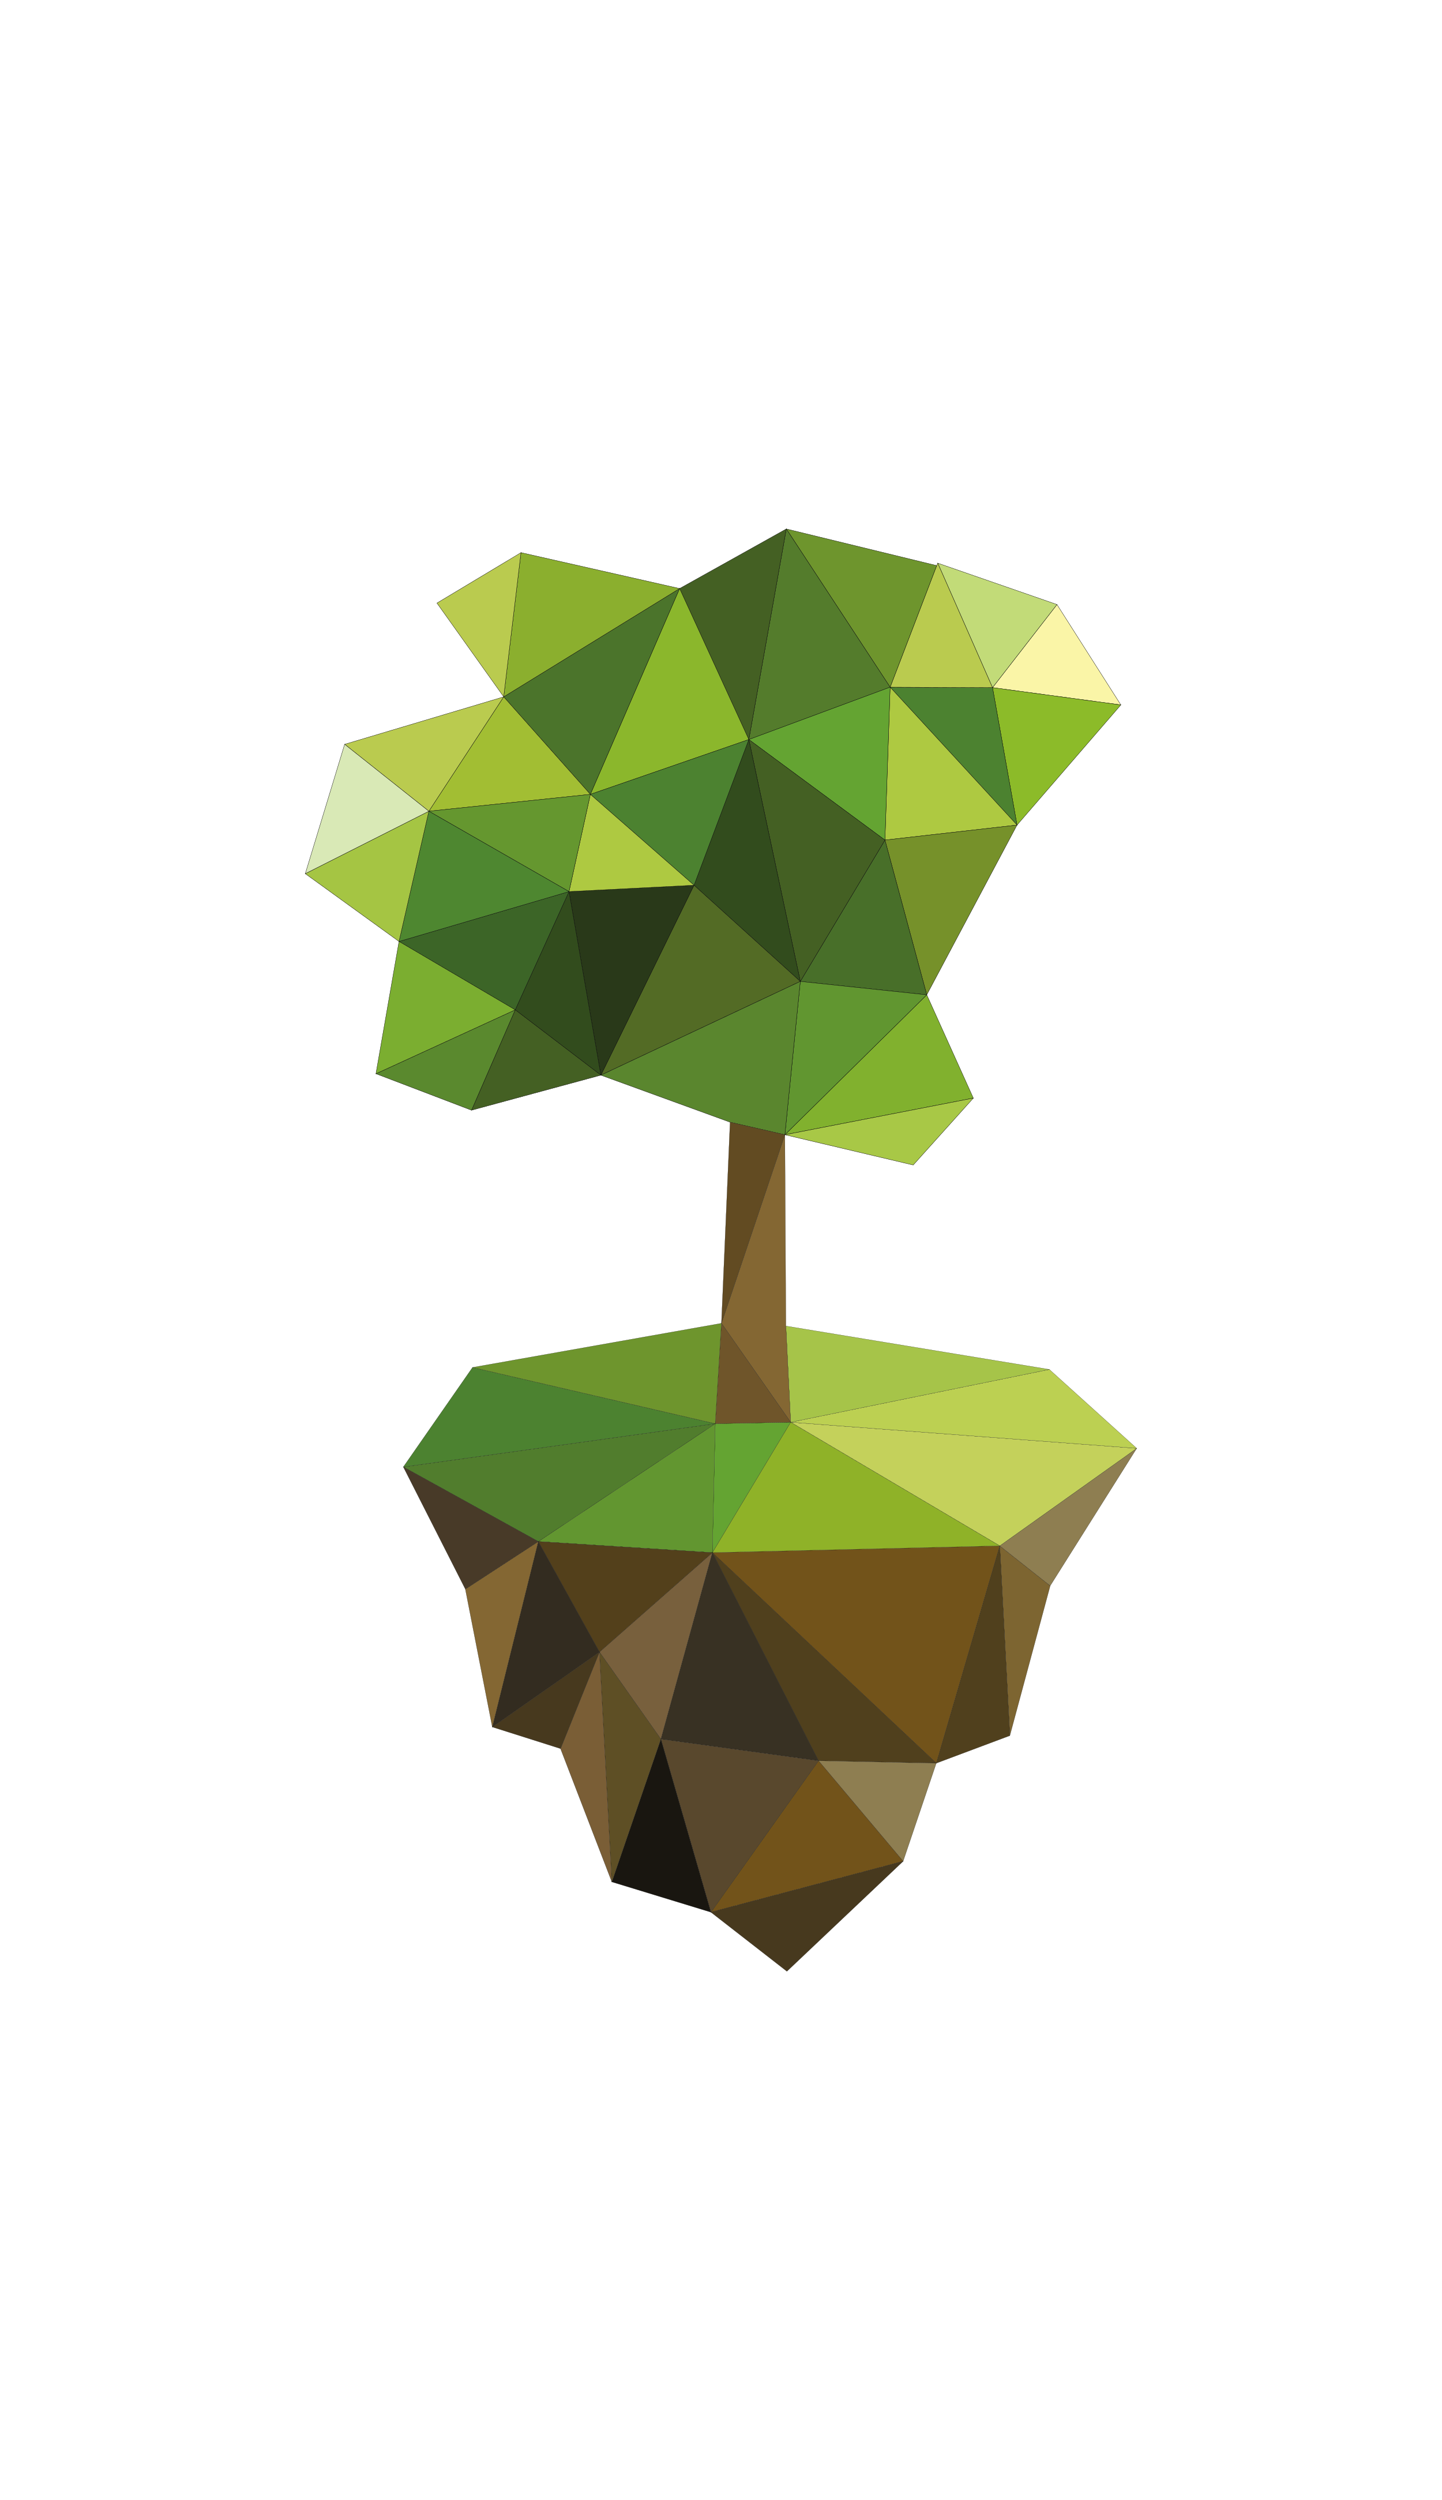 <?xml version="1.0" encoding="utf-8"?>
<!-- Generator: Adobe Illustrator 24.1.0, SVG Export Plug-In . SVG Version: 6.00 Build 0)  -->
<svg version="1.1" baseProfile="tiny" id="Layer_1" xmlns="http://www.w3.org/2000/svg" xmlns:xlink="http://www.w3.org/1999/xlink"
	 x="0px" y="0px" viewBox="0 0 1000 1733.3" xml:space="preserve">
<g>
	<polygon fill="#FAF5A7" stroke="#000000" stroke-width="0.2" stroke-miterlimit="10" points="733,419.1 777.3,488.7 688.3,476.7 	
		"/>
	<polygon fill="#8CBB29" stroke="#000000" stroke-width="0.2" stroke-miterlimit="10" points="777.3,488.7 705.3,572 688.3,476.7 	
		"/>
	<polygon fill="#C2DB78" stroke="#000000" stroke-width="0.2" stroke-miterlimit="10" points="733,419.1 688.3,476.7 650.3,390.4 	
		"/>
	<polygon fill="#4C8230" stroke="#000000" stroke-width="0.2" stroke-miterlimit="10" points="688.3,476.7 705.3,572 617.3,476.4 	
		"/>
	<polygon fill="#AEC941" stroke="#000000" stroke-width="0.2" stroke-miterlimit="10" points="617.3,476.4 705.3,572 613.7,582.4 	
		"/>
	<polygon fill="#81B12E" stroke="#000000" stroke-width="0.2" stroke-miterlimit="10" points="642.7,689.7 675,761.3 544.3,786.7 	
		"/>
	<polygon fill="#A8C846" stroke="#000000" stroke-width="0.2" stroke-miterlimit="10" points="675,761.3 633.3,807.7 544.3,786.7 	
		"/>
	<polygon fill="#BACB4F" stroke="#000000" stroke-width="0.2" stroke-miterlimit="10" points="650.3,390.4 688.3,476.7 617.3,476.4 
		649.6,392.1 	"/>
	<polygon fill="#6E952D" stroke="#000000" stroke-width="0.2" stroke-miterlimit="10" points="649.6,392.1 617.3,476.4 545.3,366.7 
			"/>
	<polygon fill="#76912A" stroke="#000000" stroke-width="0.2" stroke-miterlimit="10" points="613.7,582.4 705.3,572 642.7,689.7 	
		"/>
	<polygon fill="#486F29" stroke="#000000" stroke-width="0.2" stroke-miterlimit="10" points="642.7,689.7 642.7,689.7 642.7,689.7 
		555,680.4 613.7,582.4 	"/>
	<polygon fill="#619630" stroke="#000000" stroke-width="0.2" stroke-miterlimit="10" points="544.3,786.7 555,680.4 642.7,689.7 	
		"/>
	<polygon fill="#547C2C" stroke="#000000" stroke-width="0.2" stroke-miterlimit="10" points="545.3,366.7 617.3,476.4 519.3,512.7 
			"/>
	<polygon fill="#64A432" stroke="#000000" stroke-width="0.2" stroke-miterlimit="10" points="617.3,476.4 613.7,582.4 519.3,512.7 
			"/>
	<polygon fill="#446023" stroke="#000000" stroke-width="0.2" stroke-miterlimit="10" points="613.7,582.4 555,680.4 519.3,512.7 	
		"/>
	<polygon fill="#446023" stroke="#000000" stroke-width="0.2" stroke-miterlimit="10" points="545.3,366.7 519.3,512.7 471.3,408 	
		"/>
	<polygon fill="#324C1D" stroke="#000000" stroke-width="0.2" stroke-miterlimit="10" points="519.3,512.7 481.3,613.7 555,680.4 	
		"/>
	<polygon fill="#8BB72C" stroke="#000000" stroke-width="0.2" stroke-miterlimit="10" points="471.3,408 519.3,512.7 409.4,550.7 	
		"/>
	<polygon fill="#4C8230" stroke="#000000" stroke-width="0.2" stroke-miterlimit="10" points="519.3,512.7 481.3,613.7 409.4,550.7 
			"/>
	<polygon fill="#536B25" stroke="#000000" stroke-width="0.2" stroke-miterlimit="10" points="481.3,613.7 416.7,745.4 555,680.4 	
		"/>
	<polygon fill="#5A862E" stroke="#000000" stroke-width="0.2" stroke-miterlimit="10" points="416.7,745.4 506.3,778 544.3,786.7 
		555,680.4 	"/>
	<polygon fill="#293919" stroke="#000000" stroke-width="0.2" stroke-miterlimit="10" points="481.3,613.7 416.7,745.4 394.6,618.1 
			"/>
	<polygon fill="#AEC941" stroke="#000000" stroke-width="0.2" stroke-miterlimit="10" points="481.3,613.7 394.6,618.1 409.4,550.7 
			"/>
	<polygon fill="#4B742B" stroke="#000000" stroke-width="0.2" stroke-miterlimit="10" points="471.3,408 409.4,550.7 349.3,483.1 	
		"/>
	<polygon fill="#8BAF2E" stroke="#000000" stroke-width="0.2" stroke-miterlimit="10" points="471.3,408 349.3,483.1 361.3,383.1 	
		"/>
	<polygon fill="#324C1D" stroke="#000000" stroke-width="0.2" stroke-miterlimit="10" points="394.6,618.1 416.7,745.4 357.3,700.1 
			"/>
	<polygon fill="#446023" stroke="#000000" stroke-width="0.2" stroke-miterlimit="10" points="416.7,745.4 327,769.7 357.3,700.1 	
		"/>
	<polygon fill="#A2BE33" stroke="#000000" stroke-width="0.2" stroke-miterlimit="10" points="349.3,483.1 409.4,550.7 297.4,562.4 
			"/>
	<polygon fill="#65972F" stroke="#000000" stroke-width="0.2" stroke-miterlimit="10" points="409.4,550.7 394.6,618.1 297.4,562.4 
			"/>
	<polygon fill="#3C6527" stroke="#000000" stroke-width="0.2" stroke-miterlimit="10" points="394.6,618.1 357.3,700.1 276.7,652.7 
			"/>
	<polygon fill="#4E8730" stroke="#000000" stroke-width="0.2" stroke-miterlimit="10" points="394.6,618.1 276.7,652.7 297.4,562.4 
			"/>
	<polygon fill="#BACB4F" stroke="#000000" stroke-width="0.2" stroke-miterlimit="10" points="361.3,383.1 349.3,483.1 303,418.1 	
		"/>
	<polygon fill="#5A892E" stroke="#000000" stroke-width="0.2" stroke-miterlimit="10" points="357.3,700.1 327,769.7 260.7,744.4 	
		"/>
	<polygon fill="#7BAE30" stroke="#000000" stroke-width="0.2" stroke-miterlimit="10" points="357.3,700.1 260.7,744.4 276.7,652.7 
			"/>
	<polygon fill="#BACB4F" stroke="#000000" stroke-width="0.2" stroke-miterlimit="10" points="349.3,483.1 297.4,562.4 239,516 	"/>
	<polygon fill="#A5C543" stroke="#000000" stroke-width="0.2" stroke-miterlimit="10" points="297.4,562.4 276.7,652.7 211.7,605.7 
			"/>
	<polygon fill="#D9E9B6" stroke="#000000" stroke-width="0.2" stroke-miterlimit="10" points="297.4,562.4 211.7,605.7 239,516 	"/>
</g>
<g>
	<polygon fill="#7D6531" stroke="#000000" stroke-width="0.1" stroke-miterlimit="10" points="728.3,1099.4 700.3,1203.3 
		693.3,1071.7 	"/>
	<polygon fill="#50401D" stroke="#000000" stroke-width="0.1" stroke-miterlimit="10" points="693.3,1071.7 700.3,1203.3 
		649.3,1222.4 	"/>
	<polygon fill="#72531A" stroke="#000000" stroke-width="0.1" stroke-miterlimit="10" points="693.3,1071.7 649.3,1222.4 
		494,1076.4 	"/>
	<polygon fill="#50401D" stroke="#000000" stroke-width="0.1" stroke-miterlimit="10" points="567.6,1220.7 494,1076.4 
		649.3,1222.4 	"/>
	<polygon fill="#8E7E51" stroke="#000000" stroke-width="0.1" stroke-miterlimit="10" points="567.6,1220.7 649.3,1222.4 
		626.3,1290.4 	"/>
	<polygon fill="#8E7E51" stroke="#000000" stroke-width="0.1" stroke-miterlimit="10" points="788.3,1004.1 728.3,1099.4 
		693.3,1071.7 	"/>
	<polygon fill="#72531A" stroke="#000000" stroke-width="0.1" stroke-miterlimit="10" points="567.6,1220.7 626.3,1290.4 
		493,1325.7 	"/>
	<polygon fill="#47391E" stroke="#000000" stroke-width="0.1" stroke-miterlimit="10" points="493,1325.7 626.3,1290.4 
		545.7,1366.7 	"/>
	<polygon fill="#C4D15B" stroke="#000000" stroke-width="0.1" stroke-miterlimit="10" points="788.3,1004.1 693.3,1071.7 548.3,986 
			"/>
	<polygon fill="#BCD052" stroke="#000000" stroke-width="0.1" stroke-miterlimit="10" points="788.3,1004.1 548.3,986 727.7,949.4 	
		"/>
	<polygon fill="#A6C449" stroke="#000000" stroke-width="0.1" stroke-miterlimit="10" points="727.7,949.4 548.3,986 545,919.3 	"/>
	<polygon fill="#8FB228" stroke="#000000" stroke-width="0.1" stroke-miterlimit="10" points="693.3,1071.7 494,1076.4 548.3,986 	
		"/>
	<polygon fill="#383123" stroke="#000000" stroke-width="0.1" stroke-miterlimit="10" points="494,1076.4 567.6,1220.7 
		458.3,1205.7 	"/>
	<polygon fill="#59482D" stroke="#000000" stroke-width="0.1" stroke-miterlimit="10" points="567.6,1220.7 493,1325.7 
		458.3,1205.7 	"/>
	<polygon fill="#64A432" stroke="#000000" stroke-width="0.1" stroke-miterlimit="10" points="548.3,986 494,1076.4 496,987 	"/>
	<polygon fill="#629630" stroke="#000000" stroke-width="0.1" stroke-miterlimit="10" points="496,987 494,1076.4 373.3,1068.7 	"/>
	<polygon fill="#517D2D" stroke="#000000" stroke-width="0.1" stroke-miterlimit="10" points="496,987 373.3,1068.7 279.7,1017 	"/>
	<polygon fill="#4C8230" stroke="#000000" stroke-width="0.1" stroke-miterlimit="10" points="496,987 279.7,1017 327.7,948 	"/>
	<polygon fill="#78603D" stroke="#000000" stroke-width="0.1" stroke-miterlimit="10" points="494,1076.4 458.3,1205.7 
		415.7,1145.3 	"/>
	<polygon fill="#53401B" stroke="#000000" stroke-width="0.1" stroke-miterlimit="10" points="494,1076.4 415.7,1145.3 
		373.3,1068.7 	"/>
	<polygon fill="#191610" stroke="#000000" stroke-width="0.1" stroke-miterlimit="10" points="458.3,1205.7 493,1325.7 
		424.3,1304.7 	"/>
	<polygon fill="#5E4F25" stroke="#000000" stroke-width="0.1" stroke-miterlimit="10" points="415.7,1145.3 458.3,1205.7 
		424.3,1304.7 	"/>
	<polygon fill="#7A5E36" stroke="#000000" stroke-width="0.1" stroke-miterlimit="10" points="415.7,1145.3 424.3,1304.7 
		388.7,1212.3 	"/>
	<polygon fill="#332C20" stroke="#000000" stroke-width="0.1" stroke-miterlimit="10" points="373.3,1068.7 415.7,1145.3 
		341.4,1197.3 	"/>
	<polygon fill="#47391E" stroke="#000000" stroke-width="0.1" stroke-miterlimit="10" points="415.7,1145.3 388.7,1212.3 
		341.4,1197.3 	"/>
	<polygon fill="#846733" stroke="#000000" stroke-width="0.1" stroke-miterlimit="10" points="373.3,1068.7 341.4,1197.3 
		322.7,1101.7 	"/>
	<polygon fill="#483A28" stroke="#000000" stroke-width="0.1" stroke-miterlimit="10" points="373.3,1068.7 322.7,1101.7 
		279.7,1017 	"/>
	<g>
		<polygon fill="#846733" stroke="#000000" stroke-width="0.1" stroke-miterlimit="10" points="545,919.3 548.3,986 500.3,917.4 
			544.3,786.7 		"/>
		<polygon fill="#6F552A" stroke="#000000" stroke-width="0.1" stroke-miterlimit="10" points="500.3,917.4 548.3,986 496,987 		"/>
		<polygon fill="#624B22" stroke="#000000" stroke-width="0.1" stroke-miterlimit="10" points="544.3,786.7 500.3,917.4 506.3,778 
					"/>
		<polygon fill="#6E952D" stroke="#000000" stroke-width="0.1" stroke-miterlimit="10" points="500.3,917.4 496,987 327.7,948 		"/>
	</g>
</g>
</svg>
